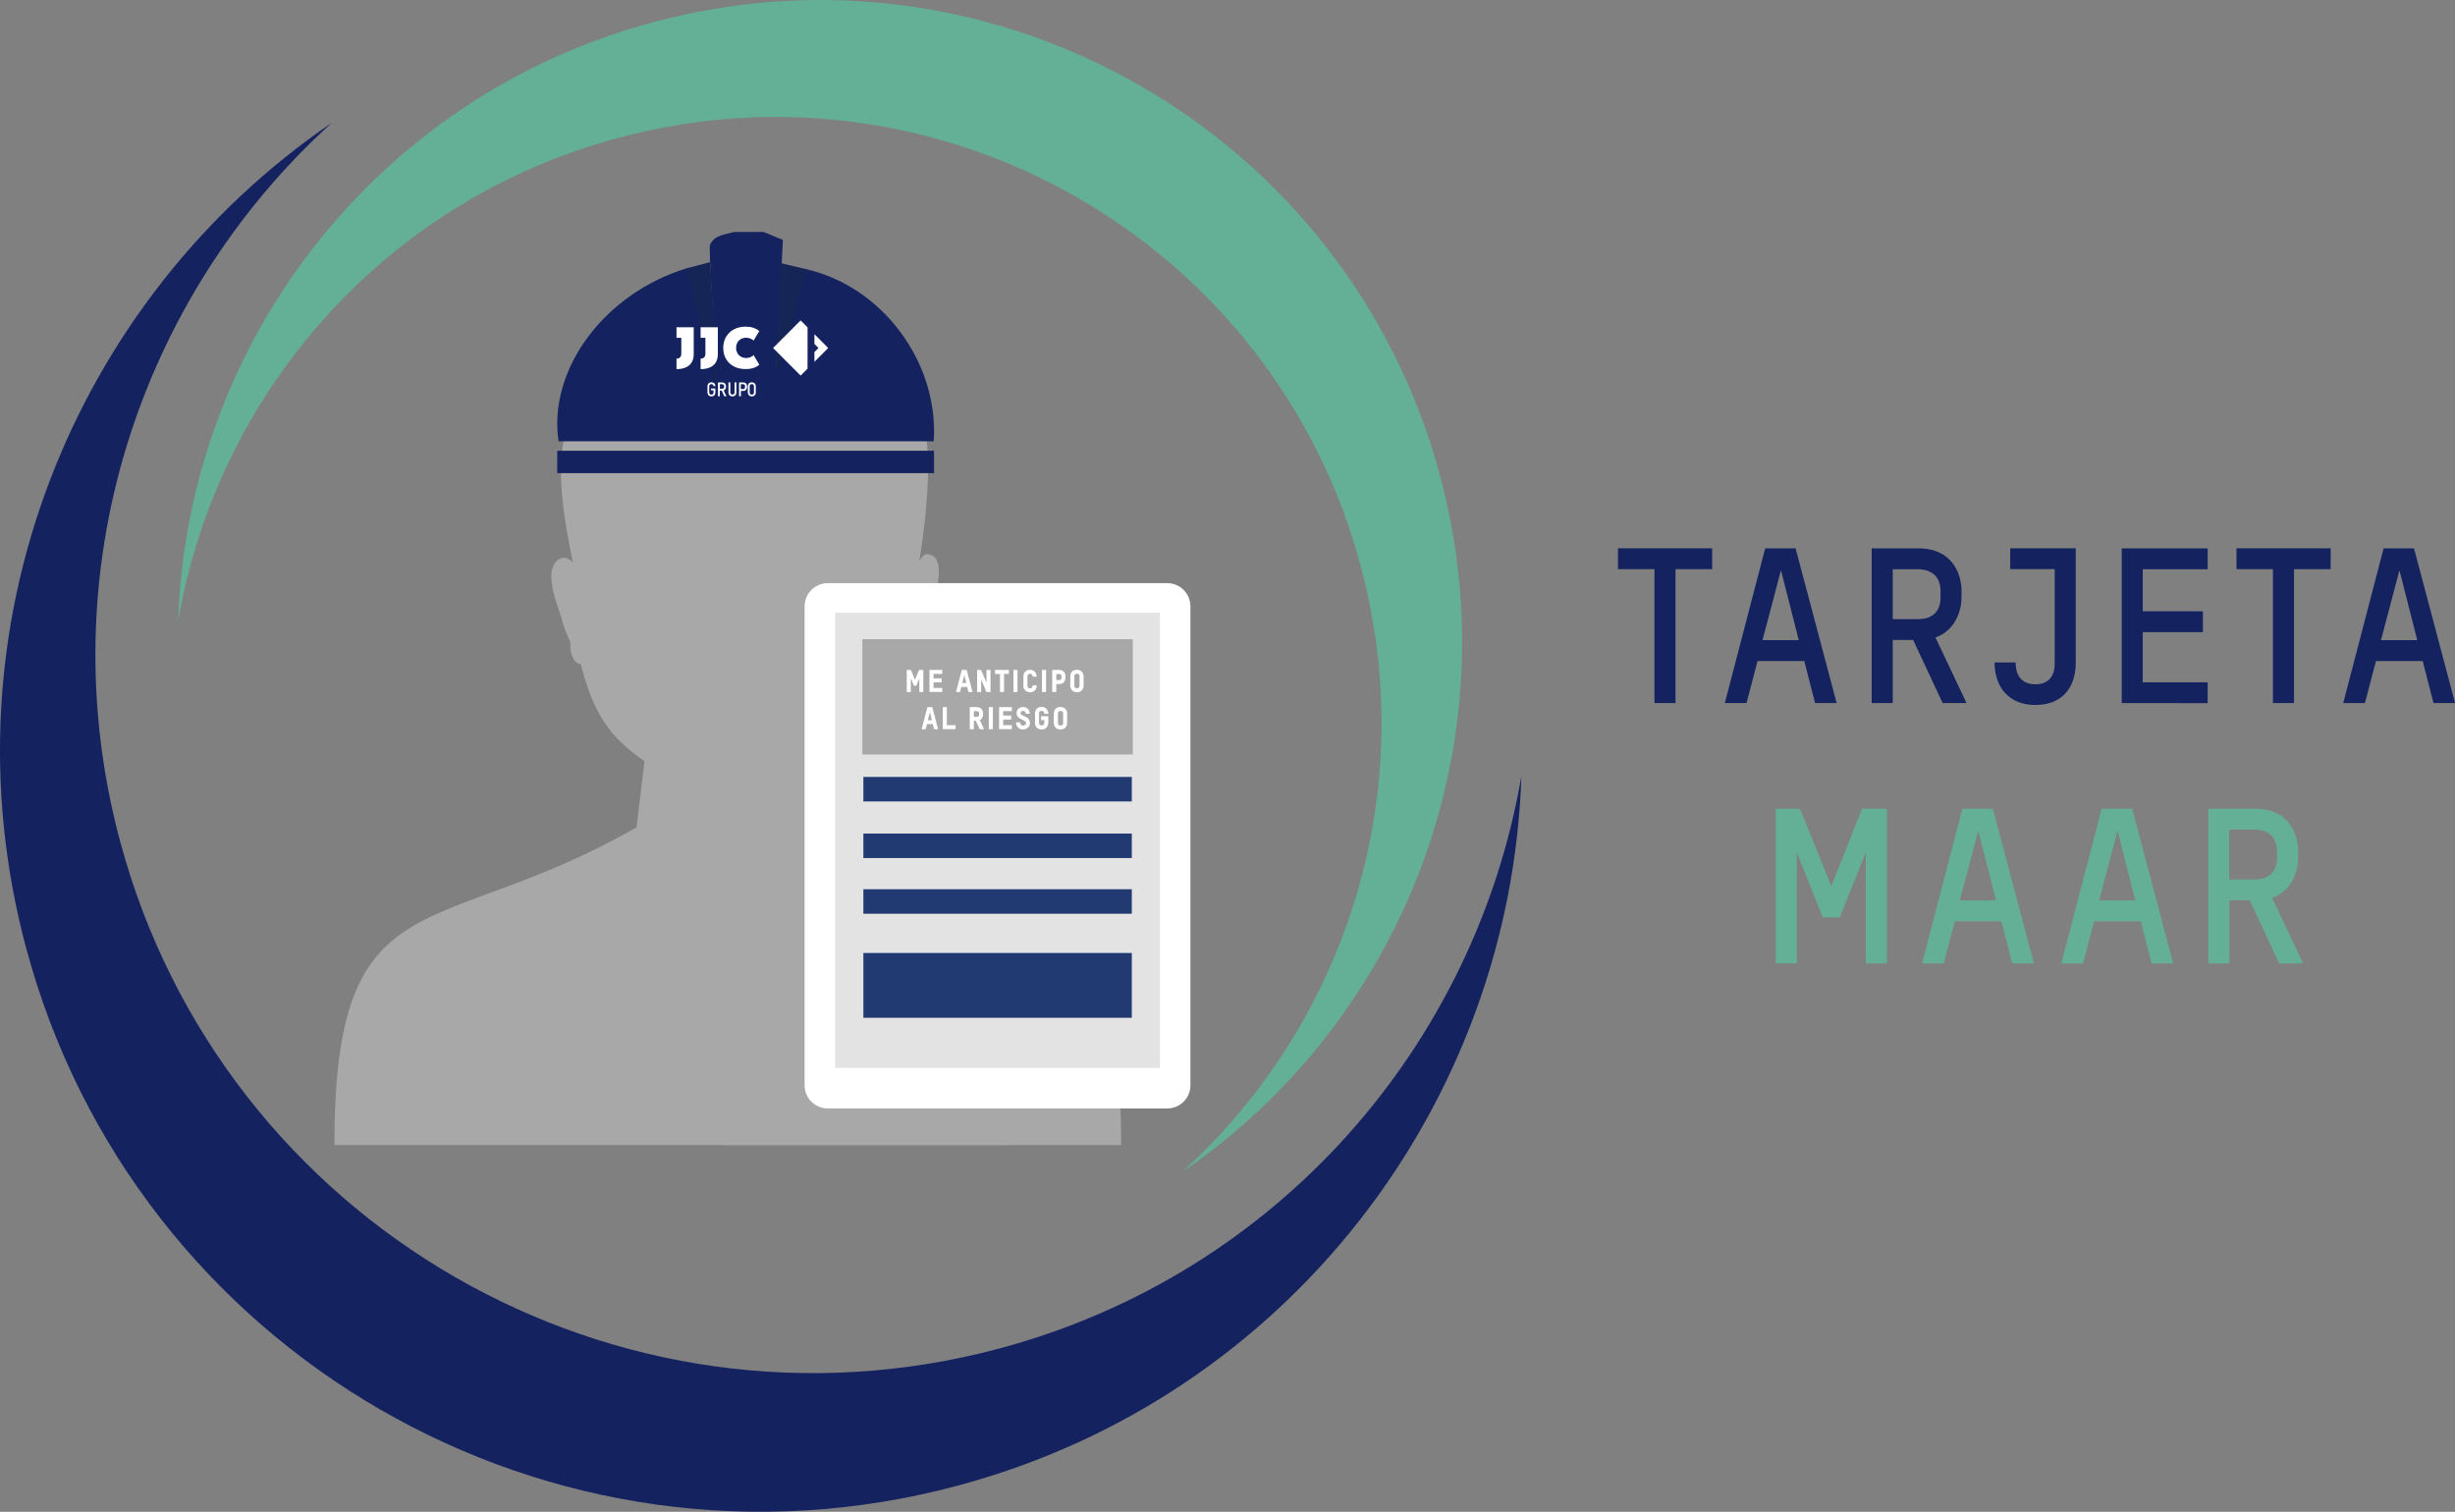 <!-- Generator: Adobe Illustrator 23.0.0, SVG Export Plug-In  -->
<svg version="1.1" xmlns="http://www.w3.org/2000/svg" xmlns:xlink="http://www.w3.org/1999/xlink" x="0px" y="0px" width="357.6px"
	 height="220.25px" viewBox="0 0 357.6 220.25" style="enable-background:new 0 0 357.6 220.25;" xml:space="preserve">
<rect x="0" y="0" width="357.6" height="220.25" fill="#808080" stroke="none"/>
<style type="text/css">
	.st0{fill:#142360;}
	.st1{fill:#64B097;}
	.st2{fill-rule:evenodd;clip-rule:evenodd;fill:#64B097;}
	.st3{fill-rule:evenodd;clip-rule:evenodd;fill:#A8A8A8;}
	.st4{fill-rule:evenodd;clip-rule:evenodd;fill:#142360;}
	.st5{clip-path:url(#SVGID_2_);fill-rule:evenodd;clip-rule:evenodd;fill:#A8A8A8;}
	.st6{fill-rule:evenodd;clip-rule:evenodd;fill:#FFFFFF;}
	.st7{fill:#E3E3E3;}
	.st8{fill:#A8A8A8;}
	.st9{fill:#213B72;}
	.st10{fill:#152555;}
	.st11{fill:#FFFFFF;}
	.st12{clip-path:url(#SVGID_4_);fill-rule:evenodd;clip-rule:evenodd;fill:#A8A8A8;}
</style>
<defs>
</defs>
<g>
	<path class="st0" d="M244.06,82.92v19.51h-3.07V82.92h-5.31v-3.04h13.72v3.04H244.06z"/>
	<path class="st0" d="M264.39,102.43l-1.58-6.13h-6.8l-1.61,6.13h-3.16l5.88-22.54h4.43l5.98,22.54H264.39z M259.42,83.08
		l-2.69,10.18h5.28L259.42,83.08z"/>
	<path class="st0" d="M282.97,102.43l-4.3-9.2h-2.97v9.2h-3.07V79.89h6.8c5.25,0,6.29,4.14,6.29,6.13v1.04
		c0,1.64-0.73,4.71-3.79,5.82l4.52,9.55H282.97z M282.66,86.12c0-2.75-2.12-3.19-3.29-3.19h-3.67v7.27h3.73
		c1.17,0,3.23-0.41,3.23-3.16V86.12z"/>
	<path class="st0" d="M296.44,102.71c-3.73,0-5.91-2.53-5.91-6.2h3.07c0,2.66,1.68,3.19,2.88,3.19c1.23,0,2.81-0.54,2.81-3V82.92
		h-6.48v-3.04h9.55v16.63C302.35,100.41,300.2,102.71,296.44,102.71z"/>
	<path class="st0" d="M309.05,102.43V79.89h12.52v3.04h-9.45v6.13h8.76v3.04h-8.76v7.3h9.45v3.04H309.05z"/>
	<path class="st0" d="M334.15,82.92v19.51h-3.07V82.92h-5.31v-3.04h13.72v3.04H334.15z"/>
	<path class="st0" d="M354.47,102.43l-1.58-6.13h-6.8l-1.61,6.13h-3.16l5.88-22.54h4.43l5.98,22.54H354.47z M349.51,83.08
		l-2.69,10.18h5.28L349.51,83.08z"/>
	<path class="st1" d="M258.66,140.36v-22.54h3.54l4.55,11.29l4.49-11.29h3.6v22.54h-3.07v-16.16l-3.79,9.45h-2.47l-3.79-9.49v16.19
		H258.66z"/>
	<path class="st1" d="M293.12,140.36l-1.58-6.13h-6.8l-1.61,6.13h-3.16l5.88-22.54h4.43l5.98,22.54H293.12z M288.16,121.01
		l-2.69,10.18h5.28L288.16,121.01z"/>
	<path class="st1" d="M313.41,140.36l-1.58-6.13h-6.8l-1.61,6.13h-3.16l5.88-22.54h4.43l5.98,22.54H313.41z M308.45,121.01
		l-2.69,10.18h5.28L308.45,121.01z"/>
	<path class="st1" d="M332,140.36l-4.3-9.2h-2.97v9.2h-3.07v-22.54h6.8c5.25,0,6.29,4.14,6.29,6.13V125c0,1.64-0.73,4.71-3.79,5.82
		l4.52,9.55H332z M331.68,124.05c0-2.75-2.12-3.19-3.29-3.19h-3.67v7.27h3.73c1.17,0,3.23-0.41,3.23-3.16V124.05z"/>
</g>
<g>
	<path class="st2" d="M172.18,170.76c31.88-21.77,48.14-62.03,37.58-101.44C196.39,19.44,145.12-10.15,95.24,3.21
		C54.48,14.13,27.26,50.36,25.96,90.45c5.64-32.91,29.8-61.18,64.17-70.38c47.08-12.62,95.47,15.32,108.08,62.4
		C207.07,115.54,195.92,149.26,172.18,170.76L172.18,170.76z"/>
	<g>
		<path class="st3" d="M146.75,166.82L146.75,166.82h-37.41h-0.56H48.71c0-39.49,14.74-29.47,44.01-46.29l1.16-9.64
			c-5.28-3.57-7.58-7.36-9.28-14.15l0,0c-0.94,0-1.52-1.33-1.52-2.65c0-0.2,0-0.57,0-0.57c-0.37-0.76-0.94-1.89-1.32-3.59
			c-0.58-1.89-2.46-6.22-0.76-8.12c1.31-1.33,2.45,0.19,2.45,0.19C81.19,70.84,78.43,54.7,94.5,55.63
			c18.56,1.07,35.62-9.16,39.97,6.14c1.89,5.87-0.57,20.03-0.57,20.03c0.57-1.13,1.13-1.33,2.08-0.76c1.89,1.52-0.19,7.19-0.76,8.88
			v0.18l-1.87,0.39v2.46c0,0.18,0,1.7-0.58,3.57c-0.18,0.21-0.18,0.21-0.39,0.21c-0.37,1.13-0.55,2.45-0.94,3.59
			c-1.69,3.58-5.09,7.36-11.71,8.87l-2.07,0.56l-0.18,2.28c0.04,2.86-0.39,10.02,3.78,22.1C124.64,143.96,131.83,157,146.75,166.82
			L146.75,166.82z"/>
	</g>
	<path class="st4" d="M48.34,17.88C10.55,43.68-8.71,91.39,3.8,138.09c15.84,59.12,76.6,94.2,135.71,78.35
		c48.31-12.94,80.55-55.87,82.1-103.39c-6.69,39-35.31,72.5-76.04,83.41c-55.79,14.95-113.14-18.15-128.09-73.95
		C6.99,83.33,20.2,43.37,48.34,17.88L48.34,17.88z"/>
	<path class="st0" d="M111.19,33.79c1.11,0.38,1.71,0.76,2.85,1.15c-0.32,6.17-0.64,12.26-0.95,18.34c0.1,0.03,0.2,0.06,0.29,0.09
		c1.29-4.73,2.58-9.46,3.87-14.19c11.22,2.46,19.52,13.58,18.76,25.11c-18.22,0-36.44,0-54.65,0c-1.56-10.41,6.62-21.53,18.67-25.2
		c1.3,4.79,0.96,3.55,2.26,8.34c0.09-0.01,1.83,6.02,1.92,6.01c-0.17-3.44-0.34-6.89-0.51-10.33c-0.12-2.39-0.31-4.77-0.32-7.16
		c0-0.48,0.57-1.14,1.05-1.39c0.75-0.4,1.65-0.52,2.48-0.76C108.17,33.79,109.93,33.79,111.19,33.79z"/>
	<rect x="81.17" y="65.67" class="st0" width="54.88" height="3.26"/>
	<g>
		<defs>
			<rect id="SVGID_1_" x="105.39" y="113.9" width="59.63" height="52.92"/>
		</defs>
		<clipPath id="SVGID_2_">
			<use xlink:href="#SVGID_1_"  style="overflow:visible;"/>
		</clipPath>
		<path class="st5" d="M59.85,166.82L59.85,166.82h39.47h0.59h63.4c0-40.44-15.56-30.18-46.44-47.41v-6.98
			c5.57-3.66,6.77-10.43,8.56-17.39l0,0c1,0,1.6-1.36,1.6-2.72c0-0.21,0-0.59,0-0.59c0.39-0.78,1-1.93,1.39-3.68
			c0.61-1.94,2.6-6.37,0.8-8.31c-1.39-1.37-2.58,0.19-2.58,0.19c2.39-11.42,5.38-26.5-10.98-30.96c0-9.86-38.27-5.43-42.86,10.25
			c-2,6.01,0.6,20.52,0.6,20.52c-0.6-1.16-1.19-1.37-2.19-0.78c-1.99,1.56,0.2,7.36,0.8,9.09v0.19l1.97,0.4v2.52
			c0,0.19,0,1.74,0.61,3.66c0.19,0.21,0.19,0.21,0.41,0.21c0.39,1.15,0.58,2.51,1,3.68c1.78,3.66,5.37,7.53,12.35,9.09l2.19,0.57
			l0.19,2.33c0,0.38,0.41,10.26-3.99,22.63C83.18,143.41,75.6,156.76,59.85,166.82L59.85,166.82z"/>
	</g>
	<path class="st6" d="M170.02,161.49h-49.44c-1.87,0-3.38-1.51-3.38-3.38V88.34c0-1.87,1.51-3.38,3.38-3.38h49.44
		c1.87,0,3.38,1.51,3.38,3.38v69.77C173.41,159.98,171.89,161.49,170.02,161.49z"/>
	<g>
		<rect x="121.65" y="89.27" class="st7" width="47.3" height="66.31"/>
		<rect x="125.61" y="93.12" class="st8" width="39.4" height="16.8"/>
		<rect x="125.76" y="113.19" class="st9" width="39.1" height="3.57"/>
		<rect x="125.76" y="121.44" class="st9" width="39.1" height="3.57"/>
		<rect x="125.76" y="129.55" class="st9" width="39.1" height="3.57"/>
		<rect x="125.76" y="138.84" class="st9" width="39.1" height="9.44"/>
	</g>
	<polygon class="st10" points="103.44,38.18 99.94,39.11 104.57,56.68 	"/>
	<polygon class="st10" points="113.7,38.33 117.58,39.25 112.97,55.19 	"/>
	<g>
		<polygon class="st11" points="117.63,47.69 116.62,46.68 112.61,50.7 116.62,54.72 117.63,53.71 		"/>
		<polygon class="st11" points="118.63,48.69 118.63,50.11 119.22,50.7 118.63,51.29 118.63,52.71 120.64,50.7 		"/>
		<path class="st11" d="M108.6,47.59c0.76,0,1.5,0.19,2,0.65l-0.83,1.38c-0.25-0.23-0.6-0.42-1.08-0.42c-0.83,0-1.47,0.57-1.47,1.48
			c0,0.9,0.64,1.48,1.47,1.48c0.48,0,0.83-0.19,1.08-0.43l0.83,1.4c-0.5,0.46-1.25,0.64-2,0.64c-1.97,0-3.25-1.27-3.25-3.08
			C105.35,48.91,106.63,47.59,108.6,47.59"/>
		<path class="st11" d="M98.54,47.69v1.53h0.7v2.33c0,0.47-0.29,0.7-0.7,0.7v1.53c0.01,0,0.02,0,0.03,0c1.39,0,2.48-0.63,2.48-2.18
			v-3.92H98.54z"/>
		<path class="st11" d="M102.05,47.69v1.53h0.7v2.33c0,0.47-0.29,0.7-0.7,0.7v1.53c0.01,0,0.02,0,0.03,0c1.39,0,2.48-0.63,2.48-2.18
			v-3.92H102.05z"/>
		<g>
			<path class="st11" d="M103.63,57.75c-0.45,0-0.58-0.38-0.58-0.56v-0.95c0-0.18,0.12-0.54,0.58-0.54c0.45,0,0.58,0.35,0.58,0.55
				h-0.28c0-0.24-0.21-0.28-0.31-0.28c-0.1,0-0.31,0.04-0.31,0.28v0.95c0,0.25,0.21,0.29,0.31,0.29c0.1,0,0.31-0.05,0.31-0.29v-0.33
				h-0.35v-0.27h0.62v0.61C104.21,57.38,104.08,57.75,103.63,57.75z"/>
			<path class="st11" d="M105.5,57.73l-0.38-0.82h-0.27v0.82h-0.27v-2.01h0.61c0.47,0,0.56,0.37,0.56,0.55v0.09
				c0,0.15-0.06,0.42-0.34,0.52l0.4,0.85H105.5z M105.48,56.27c0-0.25-0.19-0.29-0.29-0.29h-0.33v0.65h0.33
				c0.1,0,0.29-0.04,0.29-0.28V56.27z"/>
			<path class="st11" d="M106.69,57.75c-0.47,0-0.58-0.36-0.58-0.56v-1.48h0.27v1.48c0,0.25,0.21,0.29,0.31,0.29
				c0.1,0,0.31-0.04,0.31-0.29v-1.48h0.27v1.48C107.27,57.39,107.16,57.75,106.69,57.75z"/>
			<path class="st11" d="M108.26,56.96h-0.34v0.77h-0.27v-2.01h0.61c0.47,0,0.56,0.37,0.56,0.55v0.14
				C108.8,56.59,108.71,56.96,108.26,56.96z M108.53,56.27c0-0.25-0.18-0.29-0.29-0.29h-0.33v0.7h0.33c0.1,0,0.28-0.04,0.28-0.28
				V56.27z"/>
		</g>
		<g>
			<path class="st11" d="M109.51,57.75c-0.45,0-0.58-0.38-0.58-0.56v-0.95c0-0.18,0.12-0.54,0.58-0.54c0.45,0,0.58,0.37,0.58,0.55
				v0.95C110.1,57.38,109.98,57.75,109.51,57.75z M109.82,56.25c0-0.25-0.21-0.28-0.31-0.28c-0.1,0-0.31,0.04-0.31,0.28v0.95
				c0,0.25,0.21,0.29,0.31,0.29c0.1,0,0.31-0.04,0.31-0.29V56.25z"/>
		</g>
	</g>
	<g>
		<g>
			<path class="st11" d="M132.08,100.82V97.6h0.6l0.6,1.45l0.59-1.45h0.62v3.22h-0.58v-2l-0.43,1.09h-0.37l-0.44-1.1v2.01H132.08z"
				/>
			<path class="st11" d="M135.39,100.82V97.6h1.86v0.58h-1.27v0.65h1.18v0.58h-1.18v0.82h1.27v0.58H135.39z"/>
			<path class="st11" d="M140.03,100.08l-0.19,0.74h-0.59l0.85-3.22h0.71l0.85,3.22h-0.59l-0.19-0.74H140.03z M140.46,98.34
				l-0.29,1.16h0.58L140.46,98.34z"/>
			<path class="st11" d="M143.69,100.82L142.92,99v1.82h-0.59V97.6h0.58l0.78,1.86V97.6h0.59v3.22H143.69z"/>
			<path class="st11" d="M146.25,98.19v2.63h-0.59v-2.63h-0.72V97.6h2.02v0.58H146.25z"/>
			<path class="st11" d="M148.21,97.6v3.22h-0.59V97.6H148.21z"/>
			<path class="st11" d="M150.04,100.86c-0.76,0-0.97-0.63-0.97-0.94v-1.43c0-0.3,0.19-0.91,0.97-0.91c0.74,0,0.97,0.67,0.97,1
				h-0.59c0-0.37-0.26-0.42-0.38-0.42c-0.13,0-0.38,0.04-0.38,0.34v1.42c0,0.3,0.26,0.36,0.38,0.36c0.14,0,0.38-0.07,0.38-0.44h0.59
				C151.01,100.24,150.79,100.86,150.04,100.86z"/>
			<path class="st11" d="M152.37,97.6v3.22h-0.59V97.6H152.37z"/>
			<path class="st11" d="M154.29,99.66h-0.43v1.16h-0.59V97.6h1c0.78,0,0.93,0.62,0.93,0.92v0.21
				C155.2,99.04,155.05,99.66,154.29,99.66z M154.62,98.53c0-0.3-0.23-0.34-0.36-0.34h-0.4v0.89h0.41c0.13,0,0.35-0.04,0.35-0.35
				V98.53z"/>
			<path class="st11" d="M156.87,100.86c-0.76,0-0.97-0.63-0.97-0.94v-1.43c0-0.3,0.19-0.91,0.97-0.91c0.74,0,0.97,0.61,0.97,0.92
				v1.43C157.84,100.24,157.63,100.86,156.87,100.86z M157.25,98.5c0-0.3-0.26-0.34-0.38-0.34c-0.13,0-0.38,0.04-0.38,0.34v1.42
				c0,0.3,0.26,0.36,0.38,0.36c0.12,0,0.38-0.05,0.38-0.36V98.5z"/>
			<path class="st11" d="M135.02,105.5l-0.19,0.74h-0.59l0.85-3.22h0.71l0.85,3.22h-0.59l-0.19-0.74H135.02z M135.45,103.76
				l-0.29,1.16h0.58L135.45,103.76z"/>
			<path class="st11" d="M137.33,106.24v-3.22h0.59v2.63h1.27v0.58H137.33z"/>
			<path class="st11" d="M142.7,106.24l-0.57-1.24h-0.28v1.24h-0.59v-3.22h1.01c0.78,0,0.93,0.62,0.93,0.91v0.14
				c0,0.23-0.09,0.65-0.48,0.84l0.63,1.33H142.7z M142.62,103.95c0-0.3-0.23-0.34-0.35-0.34h-0.42v0.81h0.43
				c0.13,0,0.34-0.04,0.34-0.34V103.95z"/>
			<path class="st11" d="M144.62,103.02v3.22h-0.59v-3.22H144.62z"/>
			<path class="st11" d="M145.53,106.24v-3.22h1.86v0.58h-1.27v0.65h1.18v0.58h-1.18v0.82h1.27v0.58H145.53z"/>
			<path class="st11" d="M149,106.28c-0.61,0-1-0.46-1-1.04h0.59c0,0.3,0.17,0.47,0.42,0.47c0.27,0,0.44-0.14,0.44-0.36
				c0-0.18-0.09-0.25-0.22-0.33c-0.24-0.14-0.38-0.19-0.65-0.33c-0.28-0.15-0.5-0.4-0.5-0.81c0-0.51,0.39-0.88,0.94-0.88
				c0.58,0,0.98,0.42,0.98,0.99h-0.59c0-0.27-0.17-0.42-0.39-0.42c-0.2,0-0.36,0.13-0.36,0.31c0,0.13,0.05,0.22,0.18,0.28
				c0.25,0.13,0.53,0.26,0.67,0.33c0.34,0.19,0.52,0.46,0.52,0.85C150.03,105.89,149.57,106.28,149,106.28z"/>
			<path class="st11" d="M151.72,106.28c-0.75,0-0.96-0.62-0.96-0.94v-1.44c0-0.3,0.19-0.91,0.97-0.91c0.75,0,0.97,0.64,0.97,1
				h-0.59c0-0.36-0.26-0.42-0.38-0.42c-0.13,0-0.38,0.04-0.38,0.33v1.44c0,0.3,0.26,0.34,0.38,0.34c0.12,0,0.38-0.04,0.38-0.34
				v-0.43h-0.47v-0.57h1.06v1C152.69,105.66,152.48,106.28,151.72,106.28z"/>
			<path class="st11" d="M154.47,106.28c-0.76,0-0.97-0.63-0.97-0.94v-1.43c0-0.3,0.19-0.91,0.97-0.91c0.74,0,0.97,0.61,0.97,0.92
				v1.43C155.44,105.66,155.24,106.28,154.47,106.28z M154.86,103.92c0-0.3-0.26-0.34-0.38-0.34c-0.13,0-0.38,0.04-0.38,0.34v1.42
				c0,0.3,0.26,0.36,0.38,0.36c0.12,0,0.38-0.05,0.38-0.36V103.92z"/>
		</g>
	</g>
</g>
</svg>